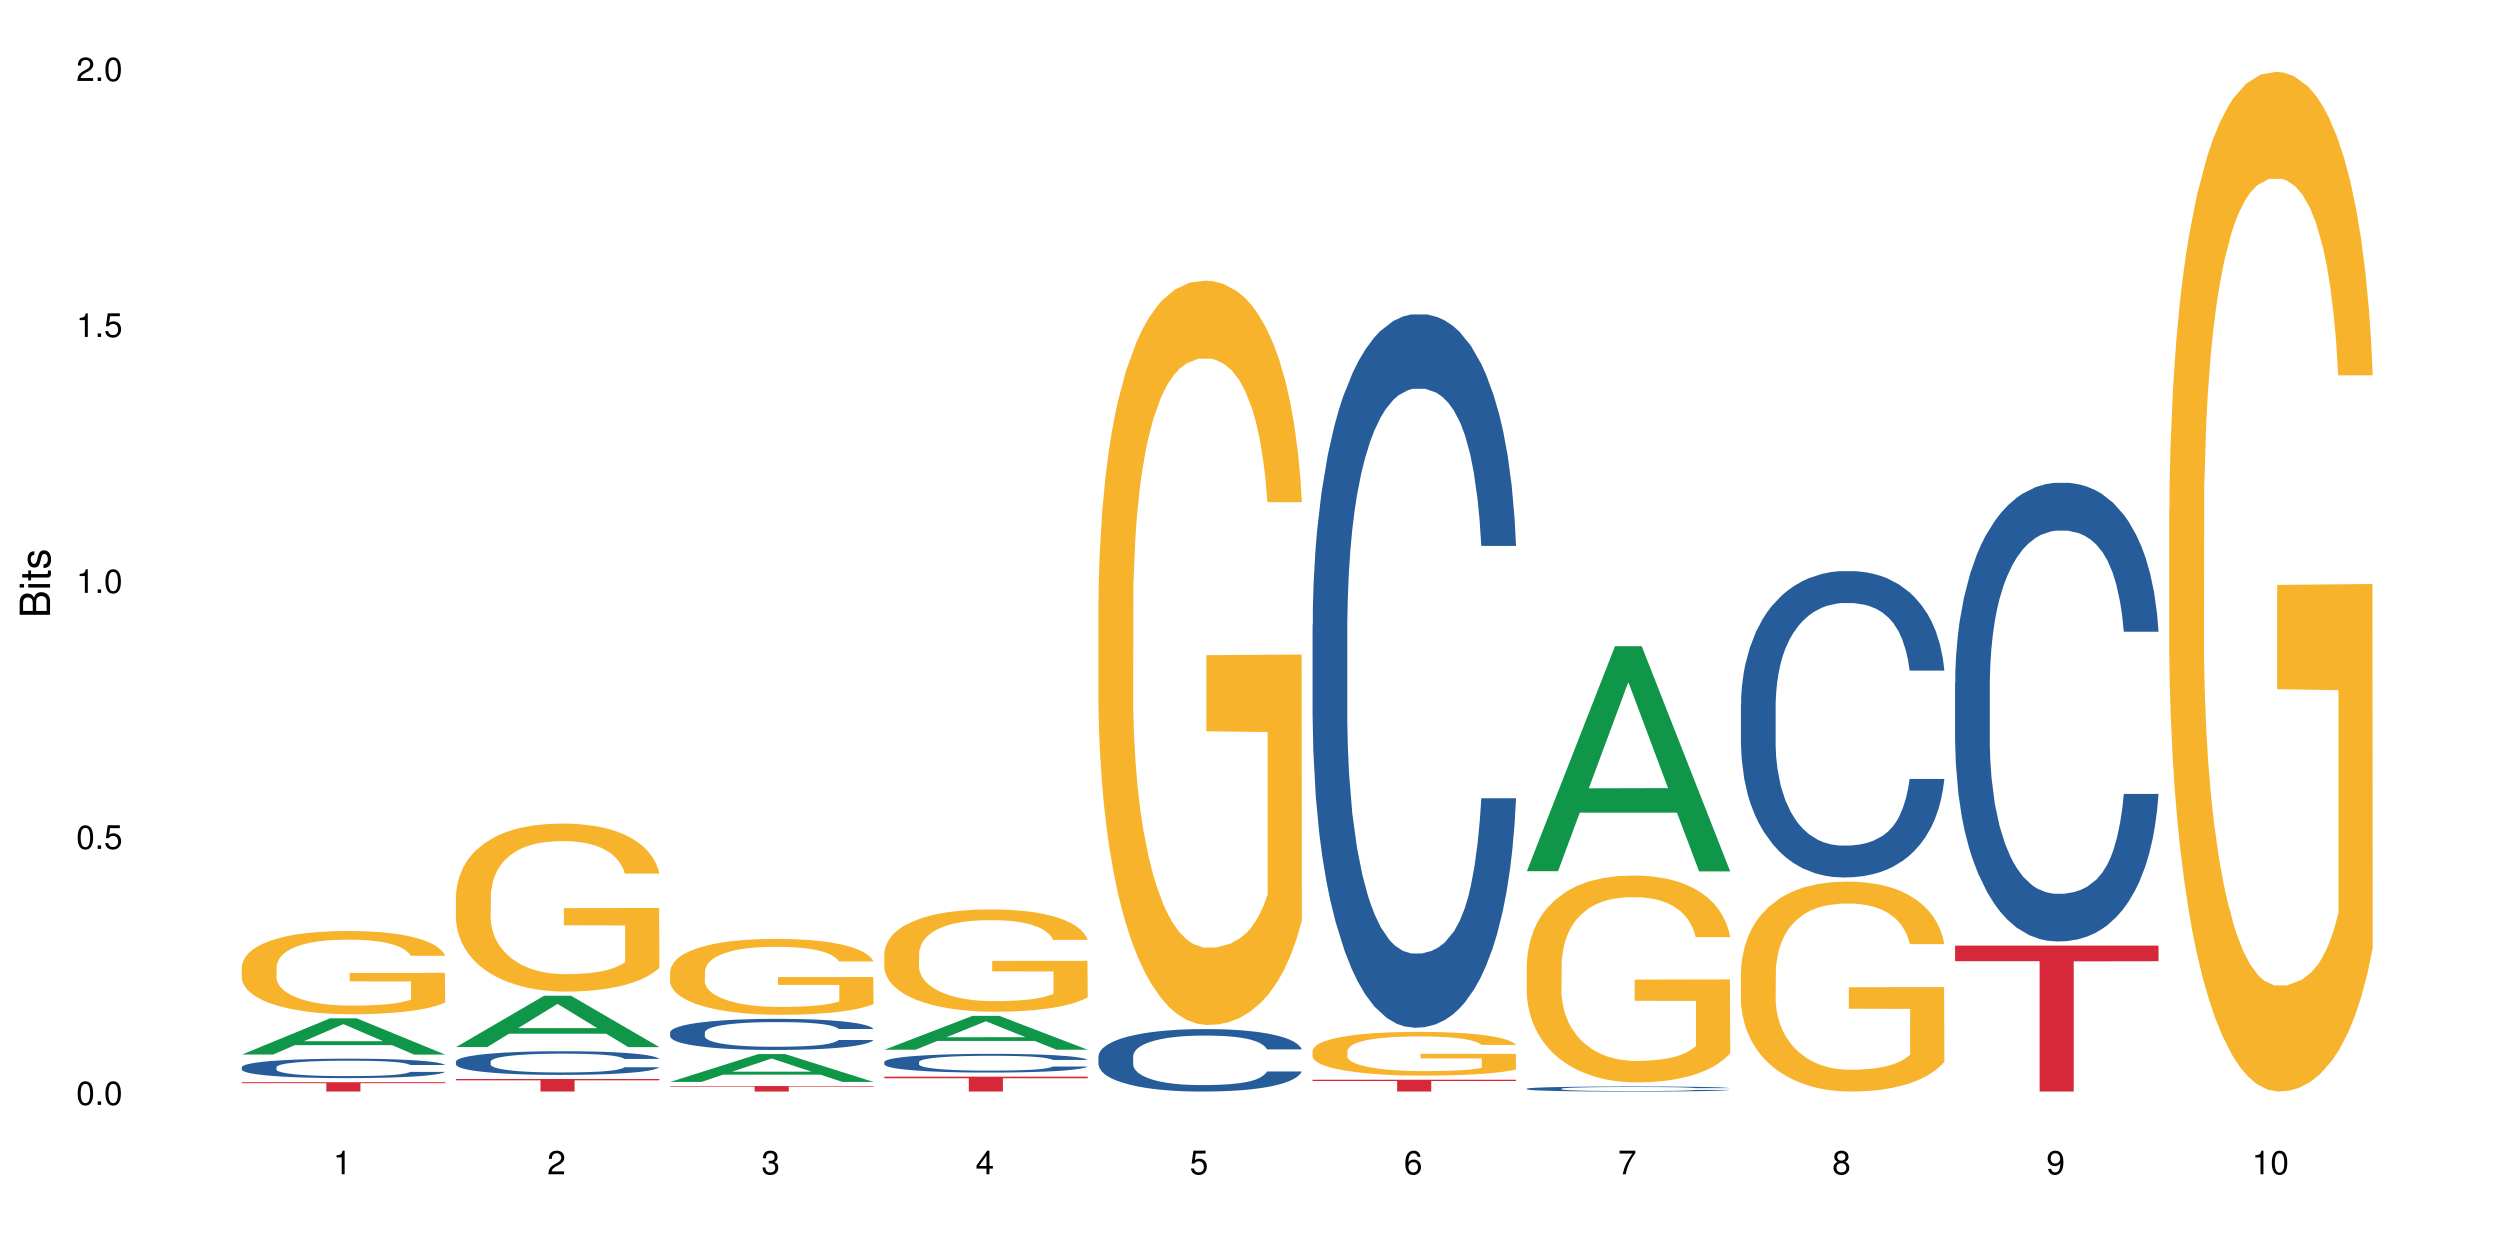 <?xml version="1.0" encoding="UTF-8"?>
<svg xmlns="http://www.w3.org/2000/svg" xmlns:xlink="http://www.w3.org/1999/xlink" width="720pt" height="360pt" viewBox="0 0 720 360" version="1.1">
<defs>
<g>
<symbol overflow="visible" id="glyph0-0">
<path style="stroke:none;" d=""/>
</symbol>
<symbol overflow="visible" id="glyph0-1">
<path style="stroke:none;" d="M 2.641 -6.797 C 2 -6.797 1.422 -6.531 1.078 -6.047 C 0.641 -5.453 0.406 -4.547 0.406 -3.297 C 0.406 -1 1.188 0.219 2.641 0.219 C 4.078 0.219 4.859 -1 4.859 -3.234 C 4.859 -4.562 4.656 -5.438 4.203 -6.047 C 3.844 -6.531 3.281 -6.797 2.641 -6.797 Z M 2.641 -6.047 C 3.547 -6.047 4 -5.125 4 -3.312 C 4 -1.375 3.562 -0.484 2.625 -0.484 C 1.734 -0.484 1.281 -1.422 1.281 -3.281 C 1.281 -5.141 1.734 -6.047 2.641 -6.047 Z M 2.641 -6.047 "/>
</symbol>
<symbol overflow="visible" id="glyph0-2">
<path style="stroke:none;" d="M 1.828 -1 L 0.828 -1 L 0.828 0 L 1.828 0 Z M 1.828 -1 "/>
</symbol>
<symbol overflow="visible" id="glyph0-3">
<path style="stroke:none;" d="M 4.562 -6.797 L 1.062 -6.797 L 0.547 -3.094 L 1.328 -3.094 C 1.719 -3.562 2.047 -3.734 2.578 -3.734 C 3.484 -3.734 4.062 -3.109 4.062 -2.094 C 4.062 -1.125 3.484 -0.531 2.578 -0.531 C 1.828 -0.531 1.375 -0.906 1.188 -1.672 L 0.328 -1.672 C 0.453 -1.109 0.547 -0.844 0.75 -0.594 C 1.125 -0.078 1.828 0.219 2.594 0.219 C 3.969 0.219 4.922 -0.781 4.922 -2.219 C 4.922 -3.562 4.031 -4.484 2.719 -4.484 C 2.25 -4.484 1.859 -4.359 1.469 -4.062 L 1.734 -5.969 L 4.562 -5.969 Z M 4.562 -6.797 "/>
</symbol>
<symbol overflow="visible" id="glyph0-4">
<path style="stroke:none;" d="M 2.484 -4.844 L 2.484 0 L 3.328 0 L 3.328 -6.797 L 2.766 -6.797 C 2.469 -5.75 2.281 -5.609 0.984 -5.453 L 0.984 -4.844 Z M 2.484 -4.844 "/>
</symbol>
<symbol overflow="visible" id="glyph0-5">
<path style="stroke:none;" d="M 4.859 -0.828 L 1.281 -0.828 C 1.359 -1.391 1.672 -1.75 2.5 -2.234 L 3.469 -2.75 C 4.406 -3.266 4.906 -3.969 4.906 -4.812 C 4.906 -5.375 4.672 -5.906 4.266 -6.266 C 3.859 -6.625 3.375 -6.797 2.719 -6.797 C 1.859 -6.797 1.219 -6.5 0.844 -5.922 C 0.609 -5.562 0.5 -5.125 0.484 -4.438 L 1.328 -4.438 C 1.359 -4.906 1.406 -5.188 1.531 -5.406 C 1.75 -5.812 2.188 -6.062 2.703 -6.062 C 3.469 -6.062 4.031 -5.516 4.031 -4.781 C 4.031 -4.25 3.719 -3.797 3.125 -3.438 L 2.234 -2.938 C 0.812 -2.141 0.406 -1.5 0.328 0 L 4.859 0 Z M 4.859 -0.828 "/>
</symbol>
<symbol overflow="visible" id="glyph0-6">
<path style="stroke:none;" d="M 2.125 -3.125 L 2.578 -3.125 C 3.516 -3.125 3.984 -2.703 3.984 -1.891 C 3.984 -1.031 3.469 -0.531 2.578 -0.531 C 1.656 -0.531 1.203 -0.984 1.156 -1.969 L 0.312 -1.969 C 0.344 -1.422 0.438 -1.078 0.609 -0.766 C 0.953 -0.109 1.625 0.219 2.547 0.219 C 3.953 0.219 4.859 -0.609 4.859 -1.906 C 4.859 -2.766 4.516 -3.25 3.703 -3.516 C 4.344 -3.766 4.656 -4.25 4.656 -4.938 C 4.656 -6.109 3.875 -6.797 2.578 -6.797 C 1.203 -6.797 0.484 -6.047 0.453 -4.609 L 1.297 -4.609 C 1.312 -5.016 1.344 -5.25 1.453 -5.453 C 1.641 -5.828 2.062 -6.062 2.594 -6.062 C 3.344 -6.062 3.797 -5.625 3.797 -4.906 C 3.797 -4.422 3.609 -4.141 3.25 -3.984 C 3.016 -3.891 2.719 -3.844 2.125 -3.844 Z M 2.125 -3.125 "/>
</symbol>
<symbol overflow="visible" id="glyph0-7">
<path style="stroke:none;" d="M 3.141 -1.625 L 3.141 0 L 3.984 0 L 3.984 -1.625 L 4.984 -1.625 L 4.984 -2.391 L 3.984 -2.391 L 3.984 -6.797 L 3.359 -6.797 L 0.266 -2.516 L 0.266 -1.625 Z M 3.141 -2.391 L 1 -2.391 L 3.141 -5.359 Z M 3.141 -2.391 "/>
</symbol>
<symbol overflow="visible" id="glyph0-8">
<path style="stroke:none;" d="M 4.781 -5.031 C 4.609 -6.141 3.891 -6.797 2.844 -6.797 C 2.094 -6.797 1.422 -6.438 1.031 -5.828 C 0.609 -5.172 0.406 -4.344 0.406 -3.094 C 0.406 -1.953 0.578 -1.234 0.984 -0.625 C 1.359 -0.078 1.953 0.219 2.703 0.219 C 3.984 0.219 4.922 -0.734 4.922 -2.078 C 4.922 -3.344 4.062 -4.234 2.844 -4.234 C 2.172 -4.234 1.641 -3.969 1.281 -3.469 C 1.281 -5.125 1.828 -6.047 2.797 -6.047 C 3.391 -6.047 3.797 -5.672 3.938 -5.031 Z M 2.734 -3.484 C 3.547 -3.484 4.062 -2.922 4.062 -2 C 4.062 -1.156 3.484 -0.531 2.703 -0.531 C 1.922 -0.531 1.328 -1.188 1.328 -2.047 C 1.328 -2.891 1.906 -3.484 2.734 -3.484 Z M 2.734 -3.484 "/>
</symbol>
<symbol overflow="visible" id="glyph0-9">
<path style="stroke:none;" d="M 4.984 -6.797 L 0.438 -6.797 L 0.438 -5.969 L 4.109 -5.969 C 2.5 -3.656 1.828 -2.234 1.328 0 L 2.219 0 C 2.594 -2.172 3.453 -4.047 4.984 -6.094 Z M 4.984 -6.797 "/>
</symbol>
<symbol overflow="visible" id="glyph0-10">
<path style="stroke:none;" d="M 3.75 -3.578 C 4.453 -4 4.688 -4.344 4.688 -4.984 C 4.688 -6.047 3.844 -6.797 2.641 -6.797 C 1.438 -6.797 0.594 -6.047 0.594 -4.984 C 0.594 -4.359 0.828 -4.016 1.516 -3.578 C 0.734 -3.203 0.359 -2.641 0.359 -1.891 C 0.359 -0.641 1.297 0.219 2.641 0.219 C 3.984 0.219 4.922 -0.641 4.922 -1.875 C 4.922 -2.641 4.531 -3.203 3.75 -3.578 Z M 2.641 -6.047 C 3.359 -6.047 3.812 -5.625 3.812 -4.969 C 3.812 -4.344 3.344 -3.922 2.641 -3.922 C 1.922 -3.922 1.453 -4.344 1.453 -4.984 C 1.453 -5.625 1.922 -6.047 2.641 -6.047 Z M 2.641 -3.203 C 3.484 -3.203 4.062 -2.672 4.062 -1.875 C 4.062 -1.062 3.484 -0.531 2.625 -0.531 C 1.797 -0.531 1.219 -1.078 1.219 -1.875 C 1.219 -2.672 1.797 -3.203 2.641 -3.203 Z M 2.641 -3.203 "/>
</symbol>
<symbol overflow="visible" id="glyph0-11">
<path style="stroke:none;" d="M 0.516 -1.547 C 0.672 -0.438 1.406 0.219 2.438 0.219 C 3.188 0.219 3.859 -0.141 4.266 -0.75 C 4.688 -1.406 4.891 -2.25 4.891 -3.484 C 4.891 -4.625 4.703 -5.359 4.312 -5.953 C 3.938 -6.5 3.344 -6.797 2.594 -6.797 C 1.297 -6.797 0.359 -5.844 0.359 -4.516 C 0.359 -3.25 1.234 -2.344 2.453 -2.344 C 3.094 -2.344 3.562 -2.578 4.016 -3.109 C 4 -1.453 3.469 -0.531 2.5 -0.531 C 1.906 -0.531 1.484 -0.906 1.359 -1.547 Z M 2.578 -6.062 C 3.375 -6.062 3.969 -5.406 3.969 -4.531 C 3.969 -3.688 3.375 -3.094 2.547 -3.094 C 1.734 -3.094 1.234 -3.672 1.234 -4.578 C 1.234 -5.438 1.797 -6.062 2.578 -6.062 Z M 2.578 -6.062 "/>
</symbol>
<symbol overflow="visible" id="glyph1-0">
<path style="stroke:none;" d=""/>
</symbol>
<symbol overflow="visible" id="glyph1-1">
<path style="stroke:none;" d="M 0 -0.953 L 0 -4.891 C 0 -5.719 -0.234 -6.344 -0.734 -6.797 C -1.188 -7.234 -1.812 -7.469 -2.5 -7.469 C -3.547 -7.469 -4.188 -7 -4.625 -5.875 C -4.984 -6.672 -5.641 -7.094 -6.531 -7.094 C -7.156 -7.094 -7.734 -6.859 -8.141 -6.391 C -8.562 -5.938 -8.75 -5.344 -8.75 -4.5 L -8.75 -0.953 Z M -4.984 -2.062 L -7.766 -2.062 L -7.766 -4.219 C -7.766 -4.844 -7.688 -5.203 -7.453 -5.5 C -7.219 -5.812 -6.859 -5.969 -6.375 -5.969 C -5.906 -5.969 -5.531 -5.812 -5.297 -5.5 C -5.062 -5.203 -4.984 -4.844 -4.984 -4.219 Z M -0.984 -2.062 L -4 -2.062 L -4 -4.781 C -4 -5.328 -3.859 -5.688 -3.578 -5.953 C -3.297 -6.219 -2.922 -6.359 -2.484 -6.359 C -2.062 -6.359 -1.688 -6.219 -1.406 -5.953 C -1.109 -5.688 -0.984 -5.328 -0.984 -4.781 Z M -0.984 -2.062 "/>
</symbol>
<symbol overflow="visible" id="glyph1-2">
<path style="stroke:none;" d="M -6.281 -1.797 L -6.281 -0.797 L 0 -0.797 L 0 -1.797 Z M -8.75 -1.797 L -8.75 -0.797 L -7.484 -0.797 L -7.484 -1.797 Z M -8.75 -1.797 "/>
</symbol>
<symbol overflow="visible" id="glyph1-3">
<path style="stroke:none;" d="M -6.281 -3.047 L -6.281 -2.016 L -8.016 -2.016 L -8.016 -1.016 L -6.281 -1.016 L -6.281 -0.172 L -5.469 -0.172 L -5.469 -1.016 L -0.719 -1.016 C -0.078 -1.016 0.281 -1.453 0.281 -2.234 C 0.281 -2.469 0.25 -2.719 0.188 -3.047 L -0.641 -3.047 C -0.609 -2.922 -0.594 -2.766 -0.594 -2.562 C -0.594 -2.141 -0.719 -2.016 -1.156 -2.016 L -5.469 -2.016 L -5.469 -3.047 Z M -6.281 -3.047 "/>
</symbol>
<symbol overflow="visible" id="glyph1-4">
<path style="stroke:none;" d="M -4.531 -5.25 C -5.766 -5.25 -6.469 -4.422 -6.469 -2.969 C -6.469 -1.516 -5.719 -0.562 -4.547 -0.562 C -3.562 -0.562 -3.094 -1.062 -2.734 -2.562 L -2.516 -3.484 C -2.344 -4.188 -2.094 -4.469 -1.625 -4.469 C -1.047 -4.469 -0.641 -3.875 -0.641 -3 C -0.641 -2.453 -0.797 -2 -1.062 -1.75 C -1.25 -1.594 -1.422 -1.531 -1.875 -1.469 L -1.875 -0.406 C -0.422 -0.453 0.281 -1.266 0.281 -2.922 C 0.281 -4.5 -0.5 -5.516 -1.719 -5.516 C -2.656 -5.516 -3.172 -4.984 -3.469 -3.734 L -3.703 -2.766 C -3.891 -1.953 -4.156 -1.609 -4.594 -1.609 C -5.172 -1.609 -5.547 -2.125 -5.547 -2.938 C -5.547 -3.75 -5.203 -4.172 -4.531 -4.203 Z M -4.531 -5.25 "/>
</symbol>
</g>
</defs>
<g id="surface6154">
<rect x="0" y="0" width="720" height="360" style="fill:rgb(100%,100%,100%);fill-opacity:1;stroke:none;"/>
<path style=" stroke:none;fill-rule:nonzero;fill:rgb(6.275%,58.824%,28.235%);fill-opacity:1;" d="M 69.629 303.715 L 69.691 303.703 L 95.047 293.289 L 102.746 293.289 L 128.223 303.723 L 119.273 303.723 L 112.887 301 L 84.902 301 L 78.645 303.715 L 69.629 303.715 L 87.598 299.871 L 110.32 299.863 L 98.988 294.992 L 98.863 294.984 L 98.738 295.012 L 87.535 299.863 L 87.598 299.871 Z M 69.629 303.715 "/>
<path style=" stroke:none;fill-rule:nonzero;fill:rgb(14.51%,36.078%,60%);fill-opacity:1;" d="M 69.629 307.34 L 69.699 307.332 L 69.699 307.211 L 69.914 307.016 L 70.414 306.77 L 70.914 306.602 L 72.203 306.301 L 73.988 306.008 L 75.848 305.781 L 77.203 305.648 L 78.418 305.547 L 81.207 305.359 L 82.992 305.262 L 84.922 305.176 L 87.281 305.086 L 88.996 305.035 L 92.852 304.953 L 95.711 304.918 L 97.926 304.902 L 102.715 304.902 L 105.574 304.922 L 107.645 304.949 L 109.93 304.988 L 111.859 305.035 L 115.219 305.148 L 118.219 305.293 L 119.578 305.375 L 121.723 305.531 L 123.367 305.688 L 124.508 305.82 L 125.797 306.008 L 126.938 306.238 L 127.797 306.5 L 128.223 306.719 L 118.219 306.719 L 117.719 306.516 L 117.148 306.355 L 116.078 306.145 L 115.004 305.996 L 113.504 305.848 L 112.148 305.754 L 110.289 305.656 L 108.645 305.594 L 106.93 305.547 L 105.285 305.516 L 102.141 305.484 L 98.5 305.484 L 97.141 305.496 L 94.355 305.539 L 92.852 305.574 L 90.711 305.645 L 89.207 305.711 L 87.422 305.812 L 86.207 305.902 L 84.707 306.035 L 83.637 306.152 L 82.422 306.32 L 81.707 306.449 L 81.062 306.59 L 80.492 306.762 L 80.062 306.938 L 79.777 307.129 L 79.633 307.312 L 79.633 308.105 L 79.777 308.289 L 80.133 308.504 L 81.062 308.816 L 82.422 309.086 L 83.992 309.301 L 85.492 309.457 L 86.352 309.527 L 87.492 309.609 L 89.281 309.711 L 91.852 309.812 L 93.352 309.855 L 95.641 309.895 L 97.996 309.914 L 101.141 309.914 L 103.93 309.895 L 105.785 309.871 L 107.715 309.828 L 110.359 309.742 L 112.004 309.66 L 113.434 309.562 L 114.504 309.465 L 115.219 309.383 L 116.293 309.227 L 117.148 309.051 L 117.793 308.871 L 118.219 308.699 L 128.223 308.699 L 127.797 308.902 L 127.152 309.102 L 126.508 309.25 L 125.508 309.43 L 124.367 309.59 L 122.723 309.766 L 121.363 309.887 L 119.578 310.012 L 117.934 310.109 L 116.148 310.195 L 113.504 310.301 L 111.789 310.352 L 109.93 310.398 L 107.715 310.438 L 104.93 310.473 L 101.93 310.492 L 99.141 310.5 L 96.141 310.488 L 93.926 310.469 L 90.996 310.422 L 87.352 310.332 L 84.707 310.234 L 82.633 310.137 L 80.848 310.035 L 78.848 309.895 L 76.273 309.672 L 74.703 309.496 L 73.633 309.352 L 72.418 309.152 L 71.559 308.977 L 70.559 308.688 L 69.844 308.324 L 69.629 308.043 Z M 69.629 307.34 "/>
<path style=" stroke:none;fill-rule:nonzero;fill:rgb(96.863%,70.196%,16.863%);fill-opacity:1;" d="M 69.629 278.395 L 69.699 278.375 L 69.699 277.938 L 69.988 276.949 L 70.703 275.594 L 71.629 274.477 L 72.629 273.598 L 73.273 273.141 L 74.344 272.48 L 75.273 272 L 77.633 271.016 L 80.633 270.094 L 82.277 269.699 L 84.137 269.328 L 86.777 268.91 L 87.992 268.758 L 91.711 268.406 L 95.926 268.188 L 100.57 268.121 L 102.715 268.145 L 105.645 268.23 L 109.645 268.473 L 111.934 268.691 L 113.719 268.91 L 115.578 269.195 L 117.863 269.633 L 120.008 270.16 L 121.723 270.684 L 123.438 271.344 L 124.867 272.043 L 126.082 272.809 L 127.152 273.73 L 127.797 274.496 L 128.223 275.262 L 118.293 275.262 L 117.719 274.496 L 117.078 273.906 L 116.004 273.184 L 114.934 272.656 L 113.863 272.242 L 111.859 271.672 L 110.145 271.32 L 108.004 271.016 L 105.93 270.816 L 103.57 270.684 L 102.141 270.641 L 98.355 270.641 L 94.926 270.793 L 92.926 270.969 L 91.496 271.145 L 89.496 271.473 L 88.281 271.738 L 87.566 271.91 L 85.422 272.59 L 83.992 273.203 L 83.207 273.621 L 82.207 274.277 L 81.492 274.871 L 80.707 275.746 L 80.277 276.402 L 79.703 277.891 L 79.633 281.836 L 79.848 282.668 L 80.277 283.566 L 80.848 284.355 L 81.707 285.188 L 82.562 285.82 L 84.062 286.676 L 85.352 287.246 L 86.352 287.617 L 88.281 288.211 L 89.066 288.406 L 90.922 288.801 L 92.852 289.109 L 95.211 289.371 L 96.996 289.5 L 99.855 289.613 L 103.5 289.613 L 107.789 289.48 L 110.504 289.305 L 112.359 289.129 L 113.574 288.977 L 115.078 288.734 L 116.148 288.516 L 117.148 288.273 L 118.363 287.902 L 118.363 282.668 L 100.715 282.645 L 100.715 280.191 L 128.152 280.172 L 128.223 288.734 L 126.723 289.328 L 124.867 289.895 L 123.078 290.336 L 121.223 290.707 L 118.578 291.121 L 116.434 291.387 L 113.148 291.691 L 110.145 291.891 L 107 292.02 L 104.215 292.086 L 100.93 292.109 L 97.996 292.066 L 94.855 291.934 L 92.352 291.758 L 90.066 291.539 L 87.781 291.254 L 84.922 290.793 L 83.062 290.422 L 81.133 289.961 L 79.203 289.414 L 77.488 288.824 L 76.348 288.363 L 75.203 287.836 L 73.988 287.18 L 72.844 286.434 L 71.988 285.758 L 71.203 284.988 L 70.629 284.266 L 70.059 283.281 L 69.773 282.492 L 69.629 281.812 Z M 69.629 278.395 "/>
<path style=" stroke:none;fill-rule:nonzero;fill:rgb(83.922%,15.686%,22.353%);fill-opacity:1;" d="M 69.629 311.68 L 128.223 311.68 L 128.223 311.965 L 103.805 311.969 L 103.805 314.371 L 93.98 314.371 L 93.98 311.973 L 93.836 311.965 L 69.629 311.965 Z M 69.629 311.68 "/>
<path style=" stroke:none;fill-rule:nonzero;fill:rgb(6.275%,58.824%,28.235%);fill-opacity:1;" d="M 131.309 301.562 L 131.371 301.547 L 156.727 286.762 L 164.426 286.762 L 189.902 301.578 L 180.953 301.578 L 174.566 297.711 L 146.582 297.711 L 140.324 301.562 L 131.309 301.562 L 149.273 296.109 L 172 296.098 L 160.668 289.184 L 160.543 289.168 L 160.418 289.211 L 149.211 296.098 L 149.273 296.109 Z M 131.309 301.562 "/>
<path style=" stroke:none;fill-rule:nonzero;fill:rgb(14.51%,36.078%,60%);fill-opacity:1;" d="M 131.309 305.723 L 131.379 305.715 L 131.379 305.566 L 131.594 305.328 L 132.094 305.031 L 132.594 304.824 L 133.883 304.457 L 135.668 304.102 L 137.523 303.828 L 138.883 303.664 L 140.098 303.543 L 142.883 303.309 L 144.672 303.191 L 146.602 303.086 L 148.957 302.98 L 150.672 302.918 L 154.531 302.816 L 157.391 302.773 L 159.605 302.758 L 164.395 302.758 L 167.25 302.781 L 169.324 302.812 L 171.609 302.863 L 173.539 302.918 L 176.898 303.055 L 179.898 303.23 L 181.258 303.328 L 183.402 303.523 L 185.043 303.711 L 186.188 303.871 L 187.473 304.102 L 188.617 304.383 L 189.477 304.699 L 189.902 304.969 L 179.898 304.969 L 179.398 304.719 L 178.828 304.527 L 177.758 304.27 L 176.684 304.09 L 175.184 303.91 L 173.824 303.789 L 171.969 303.672 L 170.324 303.598 L 168.609 303.543 L 166.965 303.504 L 163.82 303.465 L 160.176 303.465 L 158.82 303.48 L 156.031 303.527 L 154.531 303.57 L 152.387 303.66 L 150.887 303.742 L 149.102 303.863 L 147.887 303.973 L 146.387 304.133 L 145.312 304.277 L 144.098 304.48 L 143.387 304.637 L 142.742 304.812 L 142.172 305.02 L 141.742 305.234 L 141.457 305.465 L 141.312 305.691 L 141.312 306.656 L 141.457 306.883 L 141.812 307.145 L 142.742 307.523 L 144.098 307.852 L 145.672 308.113 L 147.172 308.301 L 148.031 308.391 L 149.172 308.488 L 150.961 308.613 L 153.531 308.738 L 155.031 308.789 L 157.32 308.836 L 159.676 308.863 L 162.82 308.863 L 165.609 308.836 L 167.465 308.805 L 169.395 308.758 L 172.039 308.652 L 173.684 308.551 L 175.113 308.434 L 176.184 308.312 L 176.898 308.215 L 177.969 308.02 L 178.828 307.809 L 179.473 307.59 L 179.898 307.379 L 189.902 307.379 L 189.477 307.629 L 188.832 307.871 L 188.188 308.051 L 187.188 308.27 L 186.047 308.465 L 184.402 308.684 L 183.043 308.824 L 181.258 308.98 L 179.613 309.098 L 177.828 309.207 L 175.184 309.328 L 173.469 309.391 L 171.609 309.449 L 169.395 309.496 L 166.609 309.543 L 163.605 309.566 L 160.82 309.574 L 157.82 309.559 L 155.605 309.535 L 152.676 309.48 L 149.031 309.367 L 146.387 309.25 L 144.312 309.129 L 142.527 309.004 L 140.527 308.836 L 137.953 308.562 L 136.383 308.352 L 135.309 308.176 L 134.094 307.934 L 133.238 307.715 L 132.238 307.367 L 131.523 306.926 L 131.309 306.582 Z M 131.309 305.723 "/>
<path style=" stroke:none;fill-rule:nonzero;fill:rgb(96.863%,70.196%,16.863%);fill-opacity:1;" d="M 131.309 257.914 L 131.379 257.871 L 131.379 256.988 L 131.664 254.996 L 132.379 252.258 L 133.309 250.004 L 134.309 248.234 L 134.953 247.309 L 136.023 245.98 L 136.953 245.008 L 139.312 243.02 L 142.312 241.164 L 143.957 240.367 L 145.812 239.617 L 148.457 238.777 L 149.672 238.469 L 153.391 237.758 L 157.605 237.316 L 162.25 237.184 L 164.395 237.23 L 167.324 237.406 L 171.324 237.891 L 173.613 238.336 L 175.398 238.777 L 177.254 239.352 L 179.543 240.234 L 181.688 241.297 L 183.402 242.355 L 185.117 243.684 L 186.547 245.098 L 187.762 246.645 L 188.832 248.5 L 189.477 250.047 L 189.902 251.594 L 179.973 251.594 L 179.398 250.047 L 178.758 248.855 L 177.684 247.395 L 176.613 246.336 L 175.539 245.496 L 173.539 244.344 L 171.824 243.637 L 169.68 243.02 L 167.609 242.621 L 165.25 242.355 L 163.82 242.27 L 160.035 242.27 L 156.605 242.578 L 154.605 242.93 L 153.176 243.285 L 151.172 243.949 L 149.957 244.477 L 149.246 244.832 L 147.102 246.203 L 145.672 247.438 L 144.887 248.277 L 143.887 249.605 L 143.172 250.797 L 142.383 252.566 L 141.957 253.891 L 141.383 256.898 L 141.312 264.855 L 141.527 266.535 L 141.957 268.344 L 142.527 269.938 L 143.387 271.617 L 144.242 272.898 L 145.742 274.621 L 147.027 275.77 L 148.031 276.523 L 149.957 277.715 L 150.746 278.113 L 152.602 278.91 L 154.531 279.527 L 156.891 280.059 L 158.676 280.324 L 161.535 280.543 L 165.18 280.543 L 169.469 280.281 L 172.184 279.926 L 174.039 279.574 L 175.254 279.262 L 176.754 278.777 L 177.828 278.336 L 178.828 277.848 L 180.043 277.098 L 180.043 266.535 L 162.391 266.488 L 162.391 261.539 L 189.832 261.496 L 189.902 278.777 L 188.402 279.969 L 186.547 281.121 L 184.758 282.004 L 182.902 282.754 L 180.258 283.594 L 178.113 284.125 L 174.824 284.742 L 171.824 285.141 L 168.68 285.406 L 165.895 285.539 L 162.605 285.582 L 159.676 285.496 L 156.531 285.23 L 154.031 284.875 L 151.746 284.434 L 149.457 283.859 L 146.602 282.93 L 144.742 282.18 L 142.812 281.25 L 140.883 280.148 L 139.168 278.953 L 138.027 278.023 L 136.883 276.965 L 135.668 275.637 L 134.523 274.137 L 133.668 272.766 L 132.879 271.219 L 132.309 269.762 L 131.738 267.77 L 131.453 266.18 L 131.309 264.809 Z M 131.309 257.914 "/>
<path style=" stroke:none;fill-rule:nonzero;fill:rgb(83.922%,15.686%,22.353%);fill-opacity:1;" d="M 131.309 310.754 L 189.902 310.754 L 189.902 311.141 L 165.484 311.145 L 165.484 314.371 L 155.656 314.371 L 155.656 311.145 L 155.516 311.141 L 131.309 311.141 Z M 131.309 310.754 "/>
<path style=" stroke:none;fill-rule:nonzero;fill:rgb(6.275%,58.824%,28.235%);fill-opacity:1;" d="M 192.988 311.598 L 193.051 311.59 L 218.402 303.574 L 226.105 303.574 L 251.582 311.605 L 242.629 311.605 L 236.246 309.508 L 208.262 309.508 L 202.004 311.598 L 192.988 311.598 L 210.953 308.641 L 233.68 308.633 L 222.348 304.887 L 222.223 304.879 L 222.098 304.898 L 210.891 308.633 L 210.953 308.641 Z M 192.988 311.598 "/>
<path style=" stroke:none;fill-rule:nonzero;fill:rgb(14.51%,36.078%,60%);fill-opacity:1;" d="M 192.988 297.336 L 193.059 297.324 L 193.059 297.129 L 193.273 296.82 L 193.773 296.426 L 194.273 296.156 L 195.559 295.672 L 197.348 295.207 L 199.203 294.844 L 200.562 294.633 L 201.777 294.469 L 204.562 294.168 L 206.352 294.012 L 208.281 293.871 L 210.637 293.73 L 212.352 293.652 L 216.211 293.52 L 219.07 293.461 L 221.285 293.438 L 226.074 293.438 L 228.93 293.469 L 231.004 293.512 L 233.289 293.578 L 235.219 293.652 L 238.578 293.832 L 241.578 294.059 L 242.938 294.191 L 245.082 294.445 L 246.723 294.691 L 247.867 294.902 L 249.152 295.207 L 250.297 295.574 L 251.152 295.992 L 251.582 296.344 L 241.578 296.344 L 241.078 296.016 L 240.508 295.762 L 239.434 295.426 L 238.363 295.188 L 236.863 294.953 L 235.504 294.797 L 233.648 294.641 L 232.004 294.543 L 230.289 294.469 L 228.645 294.422 L 225.5 294.371 L 221.855 294.371 L 220.5 294.387 L 217.711 294.453 L 216.211 294.512 L 214.066 294.625 L 212.566 294.73 L 210.781 294.895 L 209.566 295.035 L 208.066 295.246 L 206.992 295.434 L 205.777 295.707 L 205.062 295.91 L 204.422 296.141 L 203.848 296.41 L 203.422 296.695 L 203.133 297 L 202.992 297.293 L 202.992 298.562 L 203.133 298.855 L 203.492 299.199 L 204.422 299.699 L 205.777 300.133 L 207.352 300.477 L 208.852 300.723 L 209.707 300.836 L 210.852 300.969 L 212.637 301.133 L 215.211 301.297 L 216.711 301.363 L 219 301.426 L 221.355 301.461 L 224.5 301.461 L 227.289 301.426 L 229.145 301.387 L 231.074 301.32 L 233.719 301.18 L 235.363 301.051 L 236.793 300.895 L 237.863 300.738 L 238.578 300.609 L 239.648 300.355 L 240.508 300.078 L 241.148 299.789 L 241.578 299.512 L 251.582 299.512 L 251.152 299.84 L 250.512 300.16 L 249.867 300.395 L 248.867 300.684 L 247.723 300.938 L 246.082 301.223 L 244.723 301.41 L 242.938 301.617 L 241.293 301.77 L 239.508 301.91 L 236.863 302.074 L 235.148 302.156 L 233.289 302.23 L 231.074 302.293 L 228.289 302.352 L 225.285 302.387 L 222.5 302.395 L 219.5 302.375 L 217.285 302.344 L 214.352 302.27 L 210.711 302.121 L 208.066 301.969 L 205.992 301.812 L 204.207 301.648 L 202.207 301.426 L 199.633 301.066 L 198.062 300.789 L 196.988 300.559 L 195.773 300.238 L 194.918 299.953 L 193.918 299.496 L 193.203 298.914 L 192.988 298.465 Z M 192.988 297.336 "/>
<path style=" stroke:none;fill-rule:nonzero;fill:rgb(96.863%,70.196%,16.863%);fill-opacity:1;" d="M 192.988 279.766 L 193.059 279.746 L 193.059 279.344 L 193.344 278.445 L 194.059 277.211 L 194.988 276.191 L 195.988 275.395 L 196.633 274.973 L 197.703 274.375 L 198.633 273.938 L 200.992 273.039 L 203.992 272.199 L 205.637 271.84 L 207.492 271.5 L 210.137 271.121 L 211.352 270.984 L 215.066 270.664 L 219.285 270.465 L 223.93 270.402 L 226.074 270.422 L 229.004 270.504 L 233.004 270.723 L 235.289 270.922 L 237.078 271.121 L 238.934 271.383 L 241.223 271.781 L 243.367 272.262 L 245.082 272.738 L 246.797 273.336 L 248.223 273.977 L 249.438 274.676 L 250.512 275.512 L 251.152 276.211 L 251.582 276.91 L 241.648 276.91 L 241.078 276.211 L 240.434 275.672 L 239.363 275.016 L 238.293 274.535 L 237.219 274.156 L 235.219 273.637 L 233.504 273.316 L 231.359 273.039 L 229.289 272.859 L 226.93 272.738 L 225.5 272.699 L 221.715 272.699 L 218.285 272.84 L 216.281 273 L 214.855 273.156 L 212.852 273.457 L 211.637 273.695 L 210.922 273.855 L 208.781 274.477 L 207.352 275.035 L 206.566 275.414 L 205.562 276.012 L 204.852 276.551 L 204.062 277.348 L 203.637 277.949 L 203.062 279.305 L 202.992 282.898 L 203.207 283.656 L 203.637 284.473 L 204.207 285.191 L 205.062 285.953 L 205.922 286.531 L 207.422 287.309 L 208.707 287.828 L 209.707 288.168 L 211.637 288.707 L 212.426 288.887 L 214.281 289.246 L 216.211 289.523 L 218.57 289.762 L 220.355 289.883 L 223.215 289.984 L 226.859 289.984 L 231.145 289.863 L 233.863 289.703 L 235.719 289.543 L 236.934 289.402 L 238.434 289.184 L 239.508 288.984 L 240.508 288.766 L 241.723 288.426 L 241.723 283.656 L 224.07 283.637 L 224.07 281.402 L 251.512 281.379 L 251.582 289.184 L 250.082 289.723 L 248.223 290.242 L 246.438 290.641 L 244.578 290.98 L 241.938 291.359 L 239.793 291.598 L 236.504 291.879 L 233.504 292.059 L 230.359 292.18 L 227.574 292.238 L 224.285 292.258 L 221.355 292.219 L 218.211 292.098 L 215.711 291.938 L 213.426 291.738 L 211.137 291.48 L 208.281 291.062 L 206.422 290.723 L 204.492 290.301 L 202.562 289.805 L 200.848 289.266 L 199.703 288.844 L 198.562 288.367 L 197.348 287.766 L 196.203 287.09 L 195.348 286.469 L 194.559 285.773 L 193.988 285.113 L 193.418 284.215 L 193.129 283.496 L 192.988 282.879 Z M 192.988 279.766 "/>
<path style=" stroke:none;fill-rule:nonzero;fill:rgb(83.922%,15.686%,22.353%);fill-opacity:1;" d="M 192.988 312.785 L 251.582 312.785 L 251.582 312.957 L 227.164 312.957 L 227.164 314.371 L 217.336 314.371 L 217.336 312.957 L 192.988 312.957 Z M 192.988 312.785 "/>
<path style=" stroke:none;fill-rule:nonzero;fill:rgb(6.275%,58.824%,28.235%);fill-opacity:1;" d="M 254.668 302.32 L 254.73 302.312 L 280.082 292.566 L 287.781 292.566 L 313.262 302.332 L 304.309 302.332 L 297.926 299.781 L 269.941 299.781 L 263.68 302.32 L 254.668 302.32 L 272.633 298.727 L 295.359 298.719 L 284.027 294.16 L 283.902 294.152 L 283.777 294.18 L 272.57 298.719 L 272.633 298.727 Z M 254.668 302.32 "/>
<path style=" stroke:none;fill-rule:nonzero;fill:rgb(14.51%,36.078%,60%);fill-opacity:1;" d="M 254.668 305.855 L 254.738 305.848 L 254.738 305.73 L 254.953 305.543 L 255.453 305.309 L 255.953 305.145 L 257.238 304.855 L 259.027 304.574 L 260.883 304.355 L 262.242 304.23 L 263.457 304.129 L 266.242 303.949 L 268.031 303.855 L 269.957 303.77 L 272.316 303.688 L 274.031 303.637 L 277.891 303.559 L 280.75 303.523 L 282.965 303.512 L 287.75 303.512 L 290.609 303.531 L 292.684 303.555 L 294.969 303.594 L 296.898 303.637 L 300.258 303.746 L 303.258 303.883 L 304.617 303.965 L 306.758 304.117 L 308.402 304.262 L 309.547 304.391 L 310.832 304.574 L 311.977 304.797 L 312.832 305.047 L 313.262 305.258 L 303.258 305.258 L 302.758 305.062 L 302.188 304.91 L 301.113 304.707 L 300.043 304.562 L 298.543 304.422 L 297.184 304.328 L 295.328 304.234 L 293.684 304.176 L 291.969 304.129 L 290.324 304.102 L 287.18 304.07 L 283.535 304.07 L 282.18 304.082 L 279.391 304.121 L 277.891 304.156 L 275.746 304.223 L 274.246 304.289 L 272.461 304.387 L 271.246 304.469 L 269.746 304.598 L 268.672 304.711 L 267.457 304.875 L 266.742 304.996 L 266.102 305.137 L 265.527 305.297 L 265.102 305.469 L 264.812 305.652 L 264.672 305.828 L 264.672 306.594 L 264.812 306.77 L 265.172 306.977 L 266.102 307.277 L 267.457 307.539 L 269.031 307.746 L 270.531 307.895 L 271.387 307.961 L 272.531 308.039 L 274.316 308.141 L 276.891 308.238 L 278.391 308.277 L 280.676 308.316 L 283.035 308.336 L 286.18 308.336 L 288.965 308.316 L 290.824 308.293 L 292.754 308.254 L 295.398 308.168 L 297.043 308.09 L 298.469 307.996 L 299.543 307.902 L 300.258 307.824 L 301.328 307.672 L 302.188 307.504 L 302.828 307.332 L 303.258 307.164 L 313.262 307.164 L 312.832 307.363 L 312.191 307.555 L 311.547 307.695 L 310.547 307.867 L 309.402 308.02 L 307.762 308.195 L 306.402 308.309 L 304.617 308.43 L 302.973 308.523 L 301.188 308.605 L 298.543 308.707 L 296.828 308.754 L 294.969 308.801 L 292.754 308.84 L 289.969 308.875 L 286.965 308.895 L 284.18 308.898 L 281.176 308.887 L 278.961 308.867 L 276.031 308.824 L 272.387 308.734 L 269.746 308.641 L 267.672 308.547 L 265.887 308.449 L 263.887 308.316 L 261.312 308.102 L 259.742 307.934 L 258.668 307.793 L 257.453 307.602 L 256.598 307.43 L 255.598 307.156 L 254.883 306.805 L 254.668 306.535 Z M 254.668 305.855 "/>
<path style=" stroke:none;fill-rule:nonzero;fill:rgb(96.863%,70.196%,16.863%);fill-opacity:1;" d="M 254.668 274.539 L 254.738 274.512 L 254.738 273.973 L 255.023 272.762 L 255.738 271.094 L 256.668 269.723 L 257.668 268.645 L 258.312 268.078 L 259.383 267.273 L 260.312 266.68 L 262.672 265.469 L 265.672 264.34 L 267.316 263.855 L 269.172 263.398 L 271.816 262.887 L 273.031 262.699 L 276.746 262.266 L 280.965 261.996 L 285.609 261.918 L 287.75 261.945 L 290.68 262.051 L 294.684 262.348 L 296.969 262.617 L 298.758 262.887 L 300.613 263.234 L 302.902 263.773 L 305.043 264.422 L 306.758 265.066 L 308.473 265.875 L 309.902 266.734 L 311.117 267.676 L 312.191 268.805 L 312.832 269.75 L 313.262 270.691 L 303.328 270.691 L 302.758 269.75 L 302.113 269.023 L 301.043 268.133 L 299.973 267.488 L 298.898 266.977 L 296.898 266.277 L 295.184 265.848 L 293.039 265.469 L 290.969 265.227 L 288.609 265.066 L 287.18 265.012 L 283.395 265.012 L 279.961 265.199 L 277.961 265.414 L 276.531 265.633 L 274.531 266.035 L 273.316 266.359 L 272.602 266.574 L 270.457 267.406 L 269.031 268.16 L 268.242 268.672 L 267.242 269.48 L 266.527 270.207 L 265.742 271.281 L 265.312 272.09 L 264.742 273.918 L 264.672 278.766 L 264.887 279.785 L 265.312 280.891 L 265.887 281.859 L 266.742 282.883 L 267.602 283.66 L 269.102 284.711 L 270.387 285.41 L 271.387 285.867 L 273.316 286.594 L 274.102 286.836 L 275.961 287.32 L 277.891 287.699 L 280.25 288.02 L 282.035 288.184 L 284.895 288.316 L 288.539 288.316 L 292.824 288.156 L 295.539 287.941 L 297.398 287.727 L 298.613 287.535 L 300.113 287.242 L 301.188 286.973 L 302.188 286.676 L 303.402 286.219 L 303.402 279.785 L 285.75 279.758 L 285.75 276.746 L 313.191 276.719 L 313.262 287.242 L 311.762 287.969 L 309.902 288.668 L 308.117 289.207 L 306.258 289.664 L 303.617 290.176 L 301.473 290.496 L 298.184 290.875 L 295.184 291.117 L 292.039 291.277 L 289.254 291.359 L 285.965 291.387 L 283.035 291.332 L 279.891 291.168 L 277.391 290.953 L 275.105 290.684 L 272.816 290.336 L 269.957 289.77 L 268.102 289.312 L 266.172 288.746 L 264.242 288.074 L 262.527 287.348 L 261.383 286.785 L 260.242 286.137 L 259.027 285.332 L 257.883 284.414 L 257.023 283.582 L 256.238 282.641 L 255.668 281.75 L 255.094 280.539 L 254.809 279.57 L 254.668 278.738 Z M 254.668 274.539 "/>
<path style=" stroke:none;fill-rule:nonzero;fill:rgb(83.922%,15.686%,22.353%);fill-opacity:1;" d="M 254.668 310.078 L 313.262 310.078 L 313.262 310.535 L 288.84 310.543 L 288.84 314.371 L 279.016 314.371 L 279.016 310.547 L 278.875 310.535 L 254.668 310.535 Z M 254.668 310.078 "/>
<path style=" stroke:none;fill-rule:nonzero;fill:rgb(14.51%,36.078%,60%);fill-opacity:1;" d="M 316.348 304.211 L 316.418 304.195 L 316.418 303.801 L 316.633 303.176 L 317.133 302.387 L 317.633 301.844 L 318.918 300.875 L 320.703 299.938 L 322.562 299.215 L 323.922 298.789 L 325.137 298.457 L 327.922 297.852 L 329.707 297.539 L 331.637 297.258 L 333.996 296.98 L 335.711 296.816 L 339.57 296.551 L 342.43 296.438 L 344.645 296.387 L 349.43 296.387 L 352.289 296.453 L 354.363 296.535 L 356.648 296.668 L 358.578 296.816 L 361.938 297.176 L 364.938 297.637 L 366.293 297.898 L 368.438 298.41 L 370.082 298.902 L 371.227 299.328 L 372.512 299.938 L 373.656 300.68 L 374.512 301.516 L 374.941 302.223 L 364.938 302.223 L 364.438 301.566 L 363.867 301.055 L 362.793 300.383 L 361.723 299.906 L 360.223 299.43 L 358.863 299.117 L 357.004 298.805 L 355.363 298.605 L 353.648 298.457 L 352.004 298.359 L 348.859 298.262 L 345.215 298.262 L 343.855 298.293 L 341.07 298.426 L 339.57 298.539 L 337.426 298.77 L 335.926 298.984 L 334.141 299.312 L 332.926 299.594 L 331.422 300.02 L 330.352 300.398 L 329.137 300.941 L 328.422 301.352 L 327.777 301.812 L 327.207 302.355 L 326.777 302.93 L 326.492 303.539 L 326.352 304.129 L 326.352 306.676 L 326.492 307.27 L 326.852 307.961 L 327.777 308.961 L 329.137 309.832 L 330.707 310.523 L 332.211 311.016 L 333.066 311.246 L 334.211 311.512 L 335.996 311.84 L 338.57 312.168 L 340.07 312.301 L 342.355 312.43 L 344.715 312.496 L 347.859 312.496 L 350.645 312.43 L 352.504 312.348 L 354.434 312.219 L 357.078 311.938 L 358.719 311.676 L 360.148 311.363 L 361.223 311.051 L 361.938 310.789 L 363.008 310.277 L 363.867 309.719 L 364.508 309.145 L 364.938 308.586 L 374.941 308.586 L 374.512 309.242 L 373.871 309.883 L 373.227 310.359 L 372.227 310.934 L 371.082 311.445 L 369.438 312.02 L 368.082 312.398 L 366.293 312.809 L 364.652 313.121 L 362.863 313.402 L 360.223 313.73 L 358.508 313.895 L 356.648 314.043 L 354.434 314.172 L 351.645 314.289 L 348.645 314.355 L 345.859 314.371 L 342.855 314.336 L 340.641 314.273 L 337.711 314.125 L 334.066 313.828 L 331.422 313.516 L 329.352 313.203 L 327.566 312.875 L 325.562 312.43 L 322.992 311.707 L 321.418 311.148 L 320.348 310.688 L 319.133 310.047 L 318.273 309.473 L 317.273 308.551 L 316.559 307.383 L 316.348 306.48 Z M 316.348 304.211 "/>
<path style=" stroke:none;fill-rule:nonzero;fill:rgb(96.863%,70.196%,16.863%);fill-opacity:1;" d="M 316.348 172.637 L 316.418 172.441 L 316.418 168.523 L 316.703 159.715 L 317.418 147.574 L 318.348 137.59 L 319.348 129.758 L 319.992 125.645 L 321.062 119.77 L 321.992 115.461 L 324.348 106.652 L 327.352 98.43 L 328.992 94.902 L 330.852 91.574 L 333.496 87.855 L 334.711 86.484 L 338.426 83.352 L 342.641 81.395 L 347.289 80.805 L 349.43 81 L 352.359 81.785 L 356.363 83.938 L 358.648 85.898 L 360.434 87.855 L 362.293 90.398 L 364.578 94.316 L 366.723 99.016 L 368.438 103.715 L 370.152 109.59 L 371.582 115.855 L 372.797 122.707 L 373.871 130.93 L 374.512 137.785 L 374.941 144.637 L 365.008 144.637 L 364.438 137.785 L 363.793 132.496 L 362.723 126.035 L 361.648 121.336 L 360.578 117.617 L 358.578 112.527 L 356.863 109.395 L 354.719 106.652 L 352.645 104.891 L 350.289 103.715 L 348.859 103.324 L 345.07 103.324 L 341.641 104.695 L 339.641 106.262 L 338.211 107.828 L 336.211 110.762 L 334.996 113.113 L 334.281 114.68 L 332.137 120.75 L 330.707 126.23 L 329.922 129.953 L 328.922 135.824 L 328.207 141.113 L 327.422 148.945 L 326.992 154.82 L 326.422 168.133 L 326.352 203.379 L 326.562 210.816 L 326.992 218.844 L 327.566 225.895 L 328.422 233.336 L 329.281 239.012 L 330.781 246.648 L 332.066 251.738 L 333.066 255.07 L 334.996 260.355 L 335.781 262.117 L 337.641 265.641 L 339.57 268.383 L 341.93 270.734 L 343.715 271.906 L 346.574 272.887 L 350.219 272.887 L 354.504 271.711 L 357.219 270.145 L 359.078 268.578 L 360.293 267.207 L 361.793 265.055 L 362.863 263.098 L 363.867 260.941 L 365.078 257.613 L 365.078 210.816 L 347.43 210.621 L 347.43 188.691 L 374.871 188.496 L 374.941 265.055 L 373.441 270.34 L 371.582 275.434 L 369.797 279.348 L 367.938 282.676 L 365.293 286.398 L 363.152 288.746 L 359.863 291.488 L 356.863 293.25 L 353.719 294.426 L 350.93 295.012 L 347.645 295.207 L 344.715 294.816 L 341.57 293.641 L 339.07 292.074 L 336.781 290.117 L 334.496 287.57 L 331.637 283.461 L 329.781 280.133 L 327.852 276.02 L 325.922 271.125 L 324.207 265.836 L 323.062 261.727 L 321.918 257.027 L 320.703 251.152 L 319.562 244.496 L 318.703 238.426 L 317.918 231.574 L 317.348 225.109 L 316.773 216.301 L 316.488 209.25 L 316.348 203.18 Z M 316.348 172.637 "/>
<path style=" stroke:none;fill-rule:nonzero;fill:rgb(14.51%,36.078%,60%);fill-opacity:1;" d="M 378.023 179.957 L 378.098 179.766 L 378.098 175.262 L 378.312 168.125 L 378.812 159.113 L 379.312 152.914 L 380.598 141.836 L 382.383 131.133 L 384.242 122.871 L 385.602 117.988 L 386.812 114.23 L 389.602 107.285 L 391.387 103.715 L 393.316 100.523 L 395.676 97.332 L 397.391 95.453 L 401.25 92.449 L 404.105 91.133 L 406.324 90.57 L 411.109 90.57 L 413.969 91.32 L 416.039 92.262 L 418.328 93.762 L 420.258 95.453 L 423.613 99.586 L 426.617 104.844 L 427.973 107.848 L 430.117 113.668 L 431.762 119.301 L 432.906 124.184 L 434.191 131.133 L 435.336 139.582 L 436.191 149.16 L 436.621 157.234 L 426.617 157.234 L 426.117 149.723 L 425.543 143.902 L 424.473 136.203 L 423.402 130.758 L 421.898 125.312 L 420.543 121.742 L 418.684 118.176 L 417.039 115.922 L 415.324 114.23 L 413.684 113.105 L 410.539 111.977 L 406.895 111.977 L 405.535 112.355 L 402.75 113.855 L 401.25 115.172 L 399.105 117.801 L 397.605 120.242 L 395.816 123.996 L 394.602 127.188 L 393.102 132.07 L 392.031 136.391 L 390.816 142.586 L 390.102 147.281 L 389.457 152.539 L 388.887 158.734 L 388.457 165.309 L 388.172 172.258 L 388.027 179.016 L 388.027 208.121 L 388.172 214.883 L 388.531 222.77 L 389.457 234.223 L 390.816 244.176 L 392.387 252.062 L 393.891 257.699 L 394.746 260.328 L 395.891 263.332 L 397.676 267.086 L 400.25 270.844 L 401.75 272.344 L 404.035 273.848 L 406.395 274.598 L 409.539 274.598 L 412.324 273.848 L 414.184 272.906 L 416.113 271.406 L 418.758 268.215 L 420.398 265.207 L 421.828 261.641 L 422.902 258.074 L 423.613 255.07 L 424.688 249.246 L 425.543 242.863 L 426.188 236.289 L 426.617 229.906 L 436.621 229.906 L 436.191 237.418 L 435.547 244.742 L 434.906 250.188 L 433.906 256.758 L 432.762 262.578 L 431.117 269.152 L 429.762 273.473 L 427.973 278.164 L 426.332 281.734 L 424.543 284.926 L 421.898 288.68 L 420.184 290.559 L 418.328 292.25 L 416.113 293.75 L 413.324 295.066 L 410.324 295.816 L 407.539 296.004 L 404.535 295.629 L 402.32 294.879 L 399.391 293.188 L 395.746 289.809 L 393.102 286.242 L 391.031 282.672 L 389.242 278.918 L 387.242 273.848 L 384.672 265.586 L 383.098 259.199 L 382.027 253.941 L 380.812 246.617 L 379.953 240.047 L 378.953 229.531 L 378.238 216.199 L 378.023 205.871 Z M 378.023 179.957 "/>
<path style=" stroke:none;fill-rule:nonzero;fill:rgb(96.863%,70.196%,16.863%);fill-opacity:1;" d="M 378.023 302.578 L 378.098 302.566 L 378.098 302.336 L 378.383 301.82 L 379.098 301.105 L 380.027 300.52 L 381.027 300.059 L 381.668 299.82 L 382.742 299.473 L 383.672 299.219 L 386.027 298.703 L 389.031 298.219 L 390.672 298.012 L 392.531 297.816 L 395.176 297.598 L 396.391 297.52 L 400.105 297.336 L 404.32 297.219 L 408.965 297.184 L 411.109 297.195 L 414.039 297.242 L 418.043 297.367 L 420.328 297.484 L 422.113 297.598 L 423.973 297.75 L 426.258 297.977 L 428.402 298.254 L 430.117 298.531 L 431.832 298.875 L 433.262 299.242 L 434.477 299.645 L 435.547 300.129 L 436.191 300.531 L 436.621 300.934 L 426.688 300.934 L 426.117 300.531 L 425.473 300.223 L 424.402 299.84 L 423.328 299.566 L 422.258 299.348 L 420.258 299.047 L 418.543 298.863 L 416.398 298.703 L 414.324 298.598 L 411.969 298.531 L 410.539 298.508 L 406.75 298.508 L 403.32 298.586 L 401.32 298.68 L 399.891 298.773 L 397.891 298.945 L 396.676 299.082 L 395.961 299.176 L 393.816 299.531 L 392.387 299.852 L 391.602 300.07 L 390.602 300.418 L 389.887 300.727 L 389.102 301.188 L 388.672 301.531 L 388.102 302.312 L 388.027 304.387 L 388.242 304.82 L 388.672 305.293 L 389.242 305.707 L 390.102 306.145 L 390.961 306.477 L 392.461 306.926 L 393.746 307.227 L 394.746 307.422 L 396.676 307.73 L 397.461 307.836 L 399.32 308.043 L 401.25 308.203 L 403.605 308.34 L 405.395 308.41 L 408.25 308.469 L 411.895 308.469 L 416.184 308.398 L 418.898 308.309 L 420.758 308.215 L 421.973 308.133 L 423.473 308.008 L 424.543 307.895 L 425.543 307.766 L 426.758 307.57 L 426.758 304.82 L 409.109 304.809 L 409.109 303.523 L 436.551 303.512 L 436.621 308.008 L 435.121 308.32 L 433.262 308.617 L 431.477 308.848 L 429.617 309.043 L 426.973 309.262 L 424.828 309.398 L 421.543 309.562 L 418.543 309.664 L 415.398 309.734 L 412.609 309.77 L 409.324 309.777 L 406.395 309.758 L 403.25 309.688 L 400.75 309.594 L 398.461 309.48 L 396.176 309.332 L 393.316 309.09 L 391.461 308.895 L 389.531 308.652 L 387.602 308.363 L 385.887 308.055 L 384.742 307.812 L 383.598 307.535 L 382.383 307.191 L 381.242 306.801 L 380.383 306.445 L 379.598 306.043 L 379.027 305.66 L 378.453 305.145 L 378.168 304.73 L 378.023 304.375 Z M 378.023 302.578 "/>
<path style=" stroke:none;fill-rule:nonzero;fill:rgb(83.922%,15.686%,22.353%);fill-opacity:1;" d="M 378.023 310.957 L 436.621 310.957 L 436.621 311.324 L 412.199 311.328 L 412.199 314.371 L 402.375 314.371 L 402.375 311.332 L 402.23 311.324 L 378.023 311.324 Z M 378.023 310.957 "/>
<path style=" stroke:none;fill-rule:nonzero;fill:rgb(6.275%,58.824%,28.235%);fill-opacity:1;" d="M 439.703 250.91 L 439.766 250.848 L 465.121 186.109 L 472.82 186.109 L 498.301 250.969 L 489.348 250.969 L 482.961 234.039 L 454.98 234.039 L 448.719 250.91 L 439.703 250.91 L 457.672 227.035 L 480.395 226.973 L 469.066 196.707 L 468.938 196.645 L 468.812 196.828 L 457.609 226.973 L 457.672 227.035 Z M 439.703 250.91 "/>
<path style=" stroke:none;fill-rule:nonzero;fill:rgb(14.51%,36.078%,60%);fill-opacity:1;" d="M 439.703 313.543 L 439.777 313.543 L 439.777 313.512 L 439.988 313.461 L 440.492 313.395 L 440.992 313.352 L 442.277 313.273 L 444.062 313.195 L 445.922 313.137 L 447.277 313.105 L 448.492 313.078 L 451.281 313.027 L 453.066 313.004 L 454.996 312.98 L 457.355 312.957 L 459.07 312.941 L 462.93 312.922 L 465.785 312.914 L 468 312.91 L 472.789 312.91 L 475.648 312.914 L 477.719 312.922 L 480.008 312.93 L 481.938 312.941 L 485.293 312.973 L 488.297 313.012 L 489.652 313.031 L 491.797 313.074 L 493.441 313.113 L 494.582 313.148 L 495.871 313.195 L 497.012 313.258 L 497.871 313.324 L 498.301 313.383 L 488.297 313.383 L 487.797 313.328 L 487.223 313.289 L 486.152 313.234 L 485.078 313.195 L 483.578 313.156 L 482.223 313.129 L 480.363 313.105 L 478.719 313.09 L 477.004 313.078 L 475.363 313.07 L 472.219 313.062 L 467.215 313.062 L 464.43 313.074 L 462.93 313.082 L 460.785 313.102 L 459.285 313.121 L 457.496 313.145 L 456.281 313.168 L 454.781 313.203 L 453.711 313.234 L 452.496 313.277 L 451.781 313.312 L 451.137 313.348 L 450.566 313.395 L 450.137 313.441 L 449.852 313.488 L 449.707 313.539 L 449.707 313.746 L 449.852 313.793 L 450.207 313.848 L 451.137 313.93 L 452.496 314 L 454.066 314.059 L 455.566 314.098 L 456.426 314.117 L 457.57 314.137 L 459.355 314.164 L 461.926 314.191 L 463.43 314.203 L 465.715 314.215 L 468.074 314.219 L 471.219 314.219 L 474.004 314.215 L 475.863 314.207 L 477.793 314.195 L 480.434 314.172 L 482.078 314.152 L 483.508 314.125 L 484.578 314.102 L 485.293 314.078 L 486.367 314.039 L 487.223 313.992 L 487.867 313.945 L 488.297 313.898 L 498.301 313.898 L 497.871 313.953 L 497.227 314.004 L 496.586 314.043 L 495.586 314.09 L 494.441 314.133 L 492.797 314.18 L 491.441 314.211 L 489.652 314.242 L 488.008 314.27 L 486.223 314.293 L 483.578 314.32 L 481.863 314.332 L 480.008 314.344 L 477.793 314.355 L 475.004 314.363 L 472.004 314.371 L 469.215 314.371 L 466.215 314.367 L 464 314.363 L 461.07 314.352 L 457.426 314.328 L 454.781 314.301 L 452.711 314.277 L 450.922 314.25 L 448.922 314.215 L 446.352 314.152 L 444.777 314.109 L 443.707 314.07 L 442.492 314.02 L 441.633 313.973 L 440.633 313.898 L 439.918 313.801 L 439.703 313.73 Z M 439.703 313.543 "/>
<path style=" stroke:none;fill-rule:nonzero;fill:rgb(96.863%,70.196%,16.863%);fill-opacity:1;" d="M 439.703 277.668 L 439.777 277.613 L 439.777 276.527 L 440.062 274.078 L 440.777 270.703 L 441.707 267.93 L 442.707 265.754 L 443.348 264.609 L 444.422 262.977 L 445.348 261.781 L 447.707 259.332 L 450.707 257.047 L 452.352 256.066 L 454.211 255.141 L 456.855 254.109 L 458.07 253.727 L 461.785 252.855 L 466 252.312 L 470.645 252.148 L 472.789 252.203 L 475.719 252.422 L 479.719 253.02 L 482.008 253.566 L 483.793 254.109 L 485.652 254.816 L 487.938 255.902 L 490.082 257.211 L 491.797 258.516 L 493.512 260.148 L 494.941 261.891 L 496.156 263.793 L 497.227 266.078 L 497.871 267.984 L 498.301 269.887 L 488.367 269.887 L 487.797 267.984 L 487.152 266.516 L 486.082 264.719 L 485.008 263.414 L 483.938 262.379 L 481.938 260.965 L 480.223 260.094 L 478.078 259.332 L 476.004 258.844 L 473.648 258.516 L 472.219 258.406 L 468.43 258.406 L 465 258.789 L 463 259.223 L 461.57 259.66 L 459.57 260.477 L 458.355 261.129 L 457.641 261.562 L 455.496 263.25 L 454.066 264.773 L 453.281 265.809 L 452.281 267.438 L 451.566 268.91 L 450.781 271.086 L 450.352 272.719 L 449.781 276.418 L 449.707 286.211 L 449.922 288.277 L 450.352 290.508 L 450.922 292.469 L 451.781 294.535 L 452.637 296.113 L 454.141 298.234 L 455.426 299.648 L 456.426 300.574 L 458.355 302.043 L 459.141 302.535 L 461 303.512 L 462.93 304.273 L 465.285 304.926 L 467.074 305.254 L 469.93 305.527 L 473.574 305.527 L 477.863 305.199 L 480.578 304.766 L 482.438 304.328 L 483.652 303.949 L 485.152 303.352 L 486.223 302.805 L 487.223 302.207 L 488.438 301.281 L 488.438 288.277 L 470.789 288.223 L 470.789 282.129 L 498.227 282.074 L 498.301 303.352 L 496.801 304.82 L 494.941 306.234 L 493.156 307.32 L 491.297 308.246 L 488.652 309.281 L 486.508 309.934 L 483.223 310.695 L 480.223 311.184 L 477.078 311.512 L 474.289 311.676 L 471.004 311.73 L 468.074 311.621 L 464.93 311.293 L 462.43 310.859 L 460.141 310.312 L 457.855 309.605 L 454.996 308.465 L 453.137 307.539 L 451.211 306.398 L 449.281 305.035 L 447.566 303.566 L 446.422 302.426 L 445.277 301.117 L 444.062 299.488 L 442.922 297.637 L 442.062 295.949 L 441.277 294.047 L 440.703 292.25 L 440.133 289.801 L 439.848 287.844 L 439.703 286.156 Z M 439.703 277.668 "/>
<path style=" stroke:none;fill-rule:nonzero;fill:rgb(14.51%,36.078%,60%);fill-opacity:1;" d="M 501.383 202.883 L 501.453 202.801 L 501.453 200.867 L 501.668 197.801 L 502.168 193.93 L 502.668 191.27 L 503.957 186.512 L 505.742 181.914 L 507.602 178.367 L 508.957 176.27 L 510.172 174.66 L 512.961 171.676 L 514.746 170.145 L 516.676 168.773 L 519.035 167.402 L 520.75 166.594 L 524.605 165.305 L 527.465 164.738 L 529.68 164.496 L 534.469 164.496 L 537.328 164.82 L 539.398 165.223 L 541.688 165.867 L 543.613 166.594 L 546.973 168.367 L 549.977 170.625 L 551.332 171.918 L 553.477 174.418 L 555.121 176.836 L 556.262 178.934 L 557.551 181.914 L 558.691 185.543 L 559.551 189.656 L 559.98 193.125 L 549.977 193.125 L 549.473 189.898 L 548.902 187.398 L 547.832 184.094 L 546.758 181.754 L 545.258 179.418 L 543.902 177.883 L 542.043 176.352 L 540.398 175.383 L 538.684 174.66 L 537.039 174.176 L 533.898 173.691 L 530.254 173.691 L 528.895 173.852 L 526.109 174.496 L 524.605 175.062 L 522.465 176.191 L 520.961 177.238 L 519.176 178.852 L 517.961 180.223 L 516.461 182.32 L 515.391 184.176 L 514.176 186.836 L 513.461 188.852 L 512.816 191.109 L 512.246 193.77 L 511.816 196.594 L 511.531 199.574 L 511.387 202.48 L 511.387 214.977 L 511.531 217.879 L 511.887 221.27 L 512.816 226.188 L 514.176 230.461 L 515.746 233.848 L 517.246 236.266 L 518.105 237.395 L 519.246 238.688 L 521.035 240.297 L 523.605 241.91 L 525.105 242.555 L 527.395 243.203 L 529.754 243.523 L 532.895 243.523 L 535.684 243.203 L 537.543 242.797 L 539.469 242.152 L 542.113 240.781 L 543.758 239.492 L 545.188 237.961 L 546.258 236.426 L 546.973 235.137 L 548.047 232.637 L 548.902 229.895 L 549.547 227.074 L 549.977 224.332 L 559.98 224.332 L 559.551 227.559 L 558.906 230.703 L 558.266 233.039 L 557.262 235.863 L 556.121 238.363 L 554.477 241.184 L 553.117 243.039 L 551.332 245.055 L 549.688 246.59 L 547.902 247.961 L 545.258 249.57 L 543.543 250.379 L 541.688 251.105 L 539.469 251.75 L 536.684 252.312 L 533.684 252.637 L 530.895 252.715 L 527.895 252.555 L 525.68 252.234 L 522.75 251.508 L 519.105 250.055 L 516.461 248.523 L 514.391 246.992 L 512.602 245.379 L 510.602 243.203 L 508.027 239.652 L 506.457 236.91 L 505.387 234.652 L 504.172 231.508 L 503.312 228.688 L 502.312 224.172 L 501.598 218.445 L 501.383 214.012 Z M 501.383 202.883 "/>
<path style=" stroke:none;fill-rule:nonzero;fill:rgb(96.863%,70.196%,16.863%);fill-opacity:1;" d="M 501.383 279.797 L 501.453 279.742 L 501.453 278.637 L 501.742 276.152 L 502.457 272.73 L 503.383 269.914 L 504.383 267.703 L 505.027 266.543 L 506.102 264.887 L 507.027 263.672 L 509.387 261.188 L 512.387 258.867 L 514.031 257.871 L 515.891 256.934 L 518.535 255.883 L 519.75 255.496 L 523.465 254.613 L 527.68 254.062 L 532.324 253.895 L 534.469 253.953 L 537.398 254.172 L 541.398 254.781 L 543.688 255.332 L 545.473 255.883 L 547.332 256.602 L 549.617 257.707 L 551.762 259.031 L 553.477 260.359 L 555.191 262.016 L 556.621 263.781 L 557.836 265.715 L 558.906 268.035 L 559.551 269.969 L 559.98 271.902 L 550.047 271.902 L 549.473 269.969 L 548.832 268.477 L 547.758 266.652 L 546.688 265.328 L 545.617 264.277 L 543.613 262.844 L 541.898 261.961 L 539.758 261.188 L 537.684 260.688 L 535.324 260.359 L 533.898 260.246 L 530.109 260.246 L 526.68 260.633 L 524.68 261.074 L 523.25 261.52 L 521.25 262.348 L 520.035 263.008 L 519.32 263.449 L 517.176 265.164 L 515.746 266.711 L 514.961 267.758 L 513.961 269.414 L 513.246 270.906 L 512.461 273.117 L 512.031 274.773 L 511.461 278.527 L 511.387 288.469 L 511.602 290.566 L 512.031 292.832 L 512.602 294.82 L 513.461 296.918 L 514.316 298.52 L 515.816 300.676 L 517.105 302.109 L 518.105 303.051 L 520.035 304.539 L 520.82 305.039 L 522.68 306.031 L 524.605 306.805 L 526.965 307.469 L 528.75 307.797 L 531.609 308.074 L 535.254 308.074 L 539.543 307.742 L 542.258 307.301 L 544.113 306.859 L 545.328 306.473 L 546.832 305.867 L 547.902 305.312 L 548.902 304.707 L 550.117 303.766 L 550.117 290.566 L 532.469 290.512 L 532.469 284.328 L 559.906 284.273 L 559.98 305.867 L 558.477 307.355 L 556.621 308.793 L 554.832 309.898 L 552.977 310.836 L 550.332 311.887 L 548.188 312.547 L 544.902 313.32 L 541.898 313.82 L 538.754 314.148 L 535.969 314.316 L 532.684 314.371 L 529.754 314.262 L 526.609 313.93 L 524.105 313.488 L 521.82 312.934 L 519.535 312.215 L 516.676 311.059 L 514.816 310.117 L 512.887 308.957 L 510.957 307.578 L 509.242 306.086 L 508.102 304.926 L 506.957 303.602 L 505.742 301.945 L 504.598 300.066 L 503.742 298.355 L 502.957 296.422 L 502.383 294.598 L 501.812 292.113 L 501.527 290.125 L 501.383 288.414 Z M 501.383 279.797 "/>
<path style=" stroke:none;fill-rule:nonzero;fill:rgb(14.51%,36.078%,60%);fill-opacity:1;" d="M 563.062 196.539 L 563.133 196.422 L 563.133 193.523 L 563.348 188.934 L 563.848 183.141 L 564.348 179.156 L 565.637 172.031 L 567.422 165.152 L 569.281 159.84 L 570.637 156.699 L 571.852 154.285 L 574.641 149.82 L 576.426 147.523 L 578.355 145.473 L 580.711 143.418 L 582.426 142.211 L 586.285 140.281 L 589.145 139.438 L 591.359 139.074 L 596.148 139.074 L 599.004 139.555 L 601.078 140.16 L 603.363 141.125 L 605.293 142.211 L 608.652 144.867 L 611.652 148.25 L 613.012 150.18 L 615.156 153.922 L 616.797 157.547 L 617.941 160.684 L 619.227 165.152 L 620.371 170.586 L 621.23 176.742 L 621.656 181.934 L 611.652 181.934 L 611.152 177.102 L 610.582 173.359 L 609.512 168.41 L 608.438 164.91 L 606.938 161.41 L 605.578 159.113 L 603.723 156.82 L 602.078 155.371 L 600.363 154.285 L 598.719 153.562 L 595.574 152.836 L 591.93 152.836 L 590.574 153.078 L 587.785 154.043 L 586.285 154.891 L 584.145 156.578 L 582.641 158.148 L 580.855 160.562 L 579.641 162.617 L 578.141 165.754 L 577.066 168.531 L 575.855 172.516 L 575.141 175.535 L 574.496 178.914 L 573.926 182.898 L 573.496 187.125 L 573.211 191.59 L 573.066 195.938 L 573.066 214.652 L 573.211 218.996 L 573.566 224.066 L 574.496 231.434 L 575.855 237.832 L 577.426 242.902 L 578.926 246.523 L 579.785 248.215 L 580.926 250.145 L 582.715 252.559 L 585.285 254.973 L 586.785 255.941 L 589.074 256.906 L 591.43 257.391 L 594.574 257.391 L 597.363 256.906 L 599.219 256.301 L 601.148 255.336 L 603.793 253.285 L 605.438 251.352 L 606.867 249.059 L 607.938 246.766 L 608.652 244.832 L 609.723 241.09 L 610.582 236.984 L 611.227 232.762 L 611.652 228.656 L 621.656 228.656 L 621.23 233.484 L 620.586 238.191 L 619.941 241.695 L 618.941 245.918 L 617.801 249.66 L 616.156 253.887 L 614.797 256.664 L 613.012 259.684 L 611.367 261.977 L 609.582 264.027 L 606.938 266.445 L 605.223 267.652 L 603.363 268.738 L 601.148 269.703 L 598.363 270.547 L 595.363 271.031 L 592.574 271.152 L 589.574 270.91 L 587.359 270.426 L 584.43 269.34 L 580.785 267.168 L 578.141 264.875 L 576.066 262.582 L 574.281 260.164 L 572.281 256.906 L 569.707 251.594 L 568.137 247.488 L 567.062 244.109 L 565.848 239.398 L 564.992 235.176 L 563.992 228.414 L 563.277 219.84 L 563.062 213.203 Z M 563.062 196.539 "/>
<path style=" stroke:none;fill-rule:nonzero;fill:rgb(83.922%,15.686%,22.353%);fill-opacity:1;" d="M 563.062 272.332 L 621.656 272.332 L 621.656 276.832 L 597.238 276.871 L 597.238 314.371 L 587.41 314.371 L 587.41 276.91 L 587.27 276.832 L 563.062 276.832 Z M 563.062 272.332 "/>
<path style=" stroke:none;fill-rule:nonzero;fill:rgb(96.863%,70.196%,16.863%);fill-opacity:1;" d="M 624.742 146.461 L 624.812 146.191 L 624.812 140.828 L 625.098 128.758 L 625.812 112.129 L 626.742 98.449 L 627.742 87.719 L 628.387 82.086 L 629.457 74.039 L 630.387 68.141 L 632.746 56.07 L 635.746 44.805 L 637.391 39.977 L 639.246 35.414 L 641.891 30.32 L 643.105 28.441 L 646.82 24.148 L 651.039 21.469 L 655.684 20.664 L 657.828 20.93 L 660.758 22.004 L 664.758 24.953 L 667.043 27.637 L 668.832 30.32 L 670.688 33.805 L 672.977 39.172 L 675.121 45.609 L 676.836 52.047 L 678.551 60.094 L 679.98 68.676 L 681.191 78.062 L 682.266 89.328 L 682.91 98.715 L 683.336 108.105 L 673.406 108.105 L 672.832 98.715 L 672.191 91.477 L 671.117 82.625 L 670.047 76.188 L 668.973 71.09 L 666.973 64.117 L 665.258 59.824 L 663.113 56.07 L 661.043 53.656 L 658.684 52.047 L 657.254 51.508 L 653.469 51.508 L 650.039 53.387 L 648.035 55.531 L 646.609 57.68 L 644.605 61.703 L 643.391 64.922 L 642.676 67.066 L 640.535 75.383 L 639.105 82.891 L 638.32 87.988 L 637.316 96.035 L 636.605 103.277 L 635.816 114.004 L 635.391 122.051 L 634.816 140.293 L 634.746 188.574 L 634.961 198.766 L 635.391 209.762 L 635.961 219.418 L 636.816 229.609 L 637.676 237.391 L 639.176 247.852 L 640.461 254.824 L 641.465 259.383 L 643.391 266.625 L 644.18 269.039 L 646.035 273.867 L 647.965 277.625 L 650.324 280.844 L 652.109 282.453 L 654.969 283.793 L 658.613 283.793 L 662.898 282.184 L 665.617 280.039 L 667.473 277.891 L 668.688 276.016 L 670.188 273.062 L 671.262 270.383 L 672.262 267.43 L 673.477 262.871 L 673.477 198.766 L 655.824 198.496 L 655.824 168.457 L 683.266 168.188 L 683.336 273.062 L 681.836 280.305 L 679.98 287.281 L 678.191 292.645 L 676.336 297.203 L 673.691 302.301 L 671.547 305.52 L 668.258 309.273 L 665.258 311.688 L 662.113 313.297 L 659.328 314.102 L 656.039 314.371 L 653.109 313.836 L 649.965 312.227 L 647.465 310.078 L 645.18 307.398 L 642.891 303.91 L 640.035 298.277 L 638.176 293.719 L 636.246 288.086 L 634.316 281.379 L 632.602 274.137 L 631.457 268.504 L 630.316 262.066 L 629.102 254.02 L 627.957 244.898 L 627.102 236.586 L 626.312 227.195 L 625.742 218.344 L 625.172 206.277 L 624.883 196.621 L 624.742 188.305 Z M 624.742 146.461 "/>
<g style="fill:rgb(0%,0%,0%);fill-opacity:1;">
  <use xlink:href="#glyph0-1" x="21.957" y="318.198"/>
  <use xlink:href="#glyph0-2" x="27.291" y="318.198"/>
  <use xlink:href="#glyph0-1" x="29.958" y="318.198"/>
</g>
<g style="fill:rgb(0%,0%,0%);fill-opacity:1;">
  <use xlink:href="#glyph0-1" x="21.957" y="244.476"/>
  <use xlink:href="#glyph0-2" x="27.291" y="244.476"/>
  <use xlink:href="#glyph0-3" x="29.958" y="244.476"/>
</g>
<g style="fill:rgb(0%,0%,0%);fill-opacity:1;">
  <use xlink:href="#glyph0-4" x="21.957" y="170.753"/>
  <use xlink:href="#glyph0-2" x="27.291" y="170.753"/>
  <use xlink:href="#glyph0-1" x="29.958" y="170.753"/>
</g>
<g style="fill:rgb(0%,0%,0%);fill-opacity:1;">
  <use xlink:href="#glyph0-4" x="21.957" y="97.034"/>
  <use xlink:href="#glyph0-2" x="27.291" y="97.034"/>
  <use xlink:href="#glyph0-3" x="29.958" y="97.034"/>
</g>
<g style="fill:rgb(0%,0%,0%);fill-opacity:1;">
  <use xlink:href="#glyph0-5" x="21.957" y="23.312"/>
  <use xlink:href="#glyph0-2" x="27.291" y="23.312"/>
  <use xlink:href="#glyph0-1" x="29.958" y="23.312"/>
</g>
<g style="fill:rgb(0%,0%,0%);fill-opacity:1;">
  <use xlink:href="#glyph0-4" x="95.926" y="338.19"/>
</g>
<g style="fill:rgb(0%,0%,0%);fill-opacity:1;">
  <use xlink:href="#glyph0-5" x="157.605" y="338.19"/>
</g>
<g style="fill:rgb(0%,0%,0%);fill-opacity:1;">
  <use xlink:href="#glyph0-6" x="219.285" y="338.19"/>
</g>
<g style="fill:rgb(0%,0%,0%);fill-opacity:1;">
  <use xlink:href="#glyph0-7" x="280.965" y="338.19"/>
</g>
<g style="fill:rgb(0%,0%,0%);fill-opacity:1;">
  <use xlink:href="#glyph0-3" x="342.645" y="338.19"/>
</g>
<g style="fill:rgb(0%,0%,0%);fill-opacity:1;">
  <use xlink:href="#glyph0-8" x="404.324" y="338.19"/>
</g>
<g style="fill:rgb(0%,0%,0%);fill-opacity:1;">
  <use xlink:href="#glyph0-9" x="466" y="338.19"/>
</g>
<g style="fill:rgb(0%,0%,0%);fill-opacity:1;">
  <use xlink:href="#glyph0-10" x="527.68" y="338.19"/>
</g>
<g style="fill:rgb(0%,0%,0%);fill-opacity:1;">
  <use xlink:href="#glyph0-11" x="589.359" y="338.19"/>
</g>
<g style="fill:rgb(0%,0%,0%);fill-opacity:1;">
  <use xlink:href="#glyph0-4" x="648.539" y="338.19"/>
  <use xlink:href="#glyph0-1" x="653.873" y="338.19"/>
</g>
<g style="fill:rgb(0%,0%,0%);fill-opacity:1;">
  <use xlink:href="#glyph1-1" x="14.412" y="178.016"/>
  <use xlink:href="#glyph1-2" x="14.412" y="170.012"/>
  <use xlink:href="#glyph1-3" x="14.412" y="167.348"/>
  <use xlink:href="#glyph1-4" x="14.412" y="164.012"/>
</g>
</g>
</svg>
